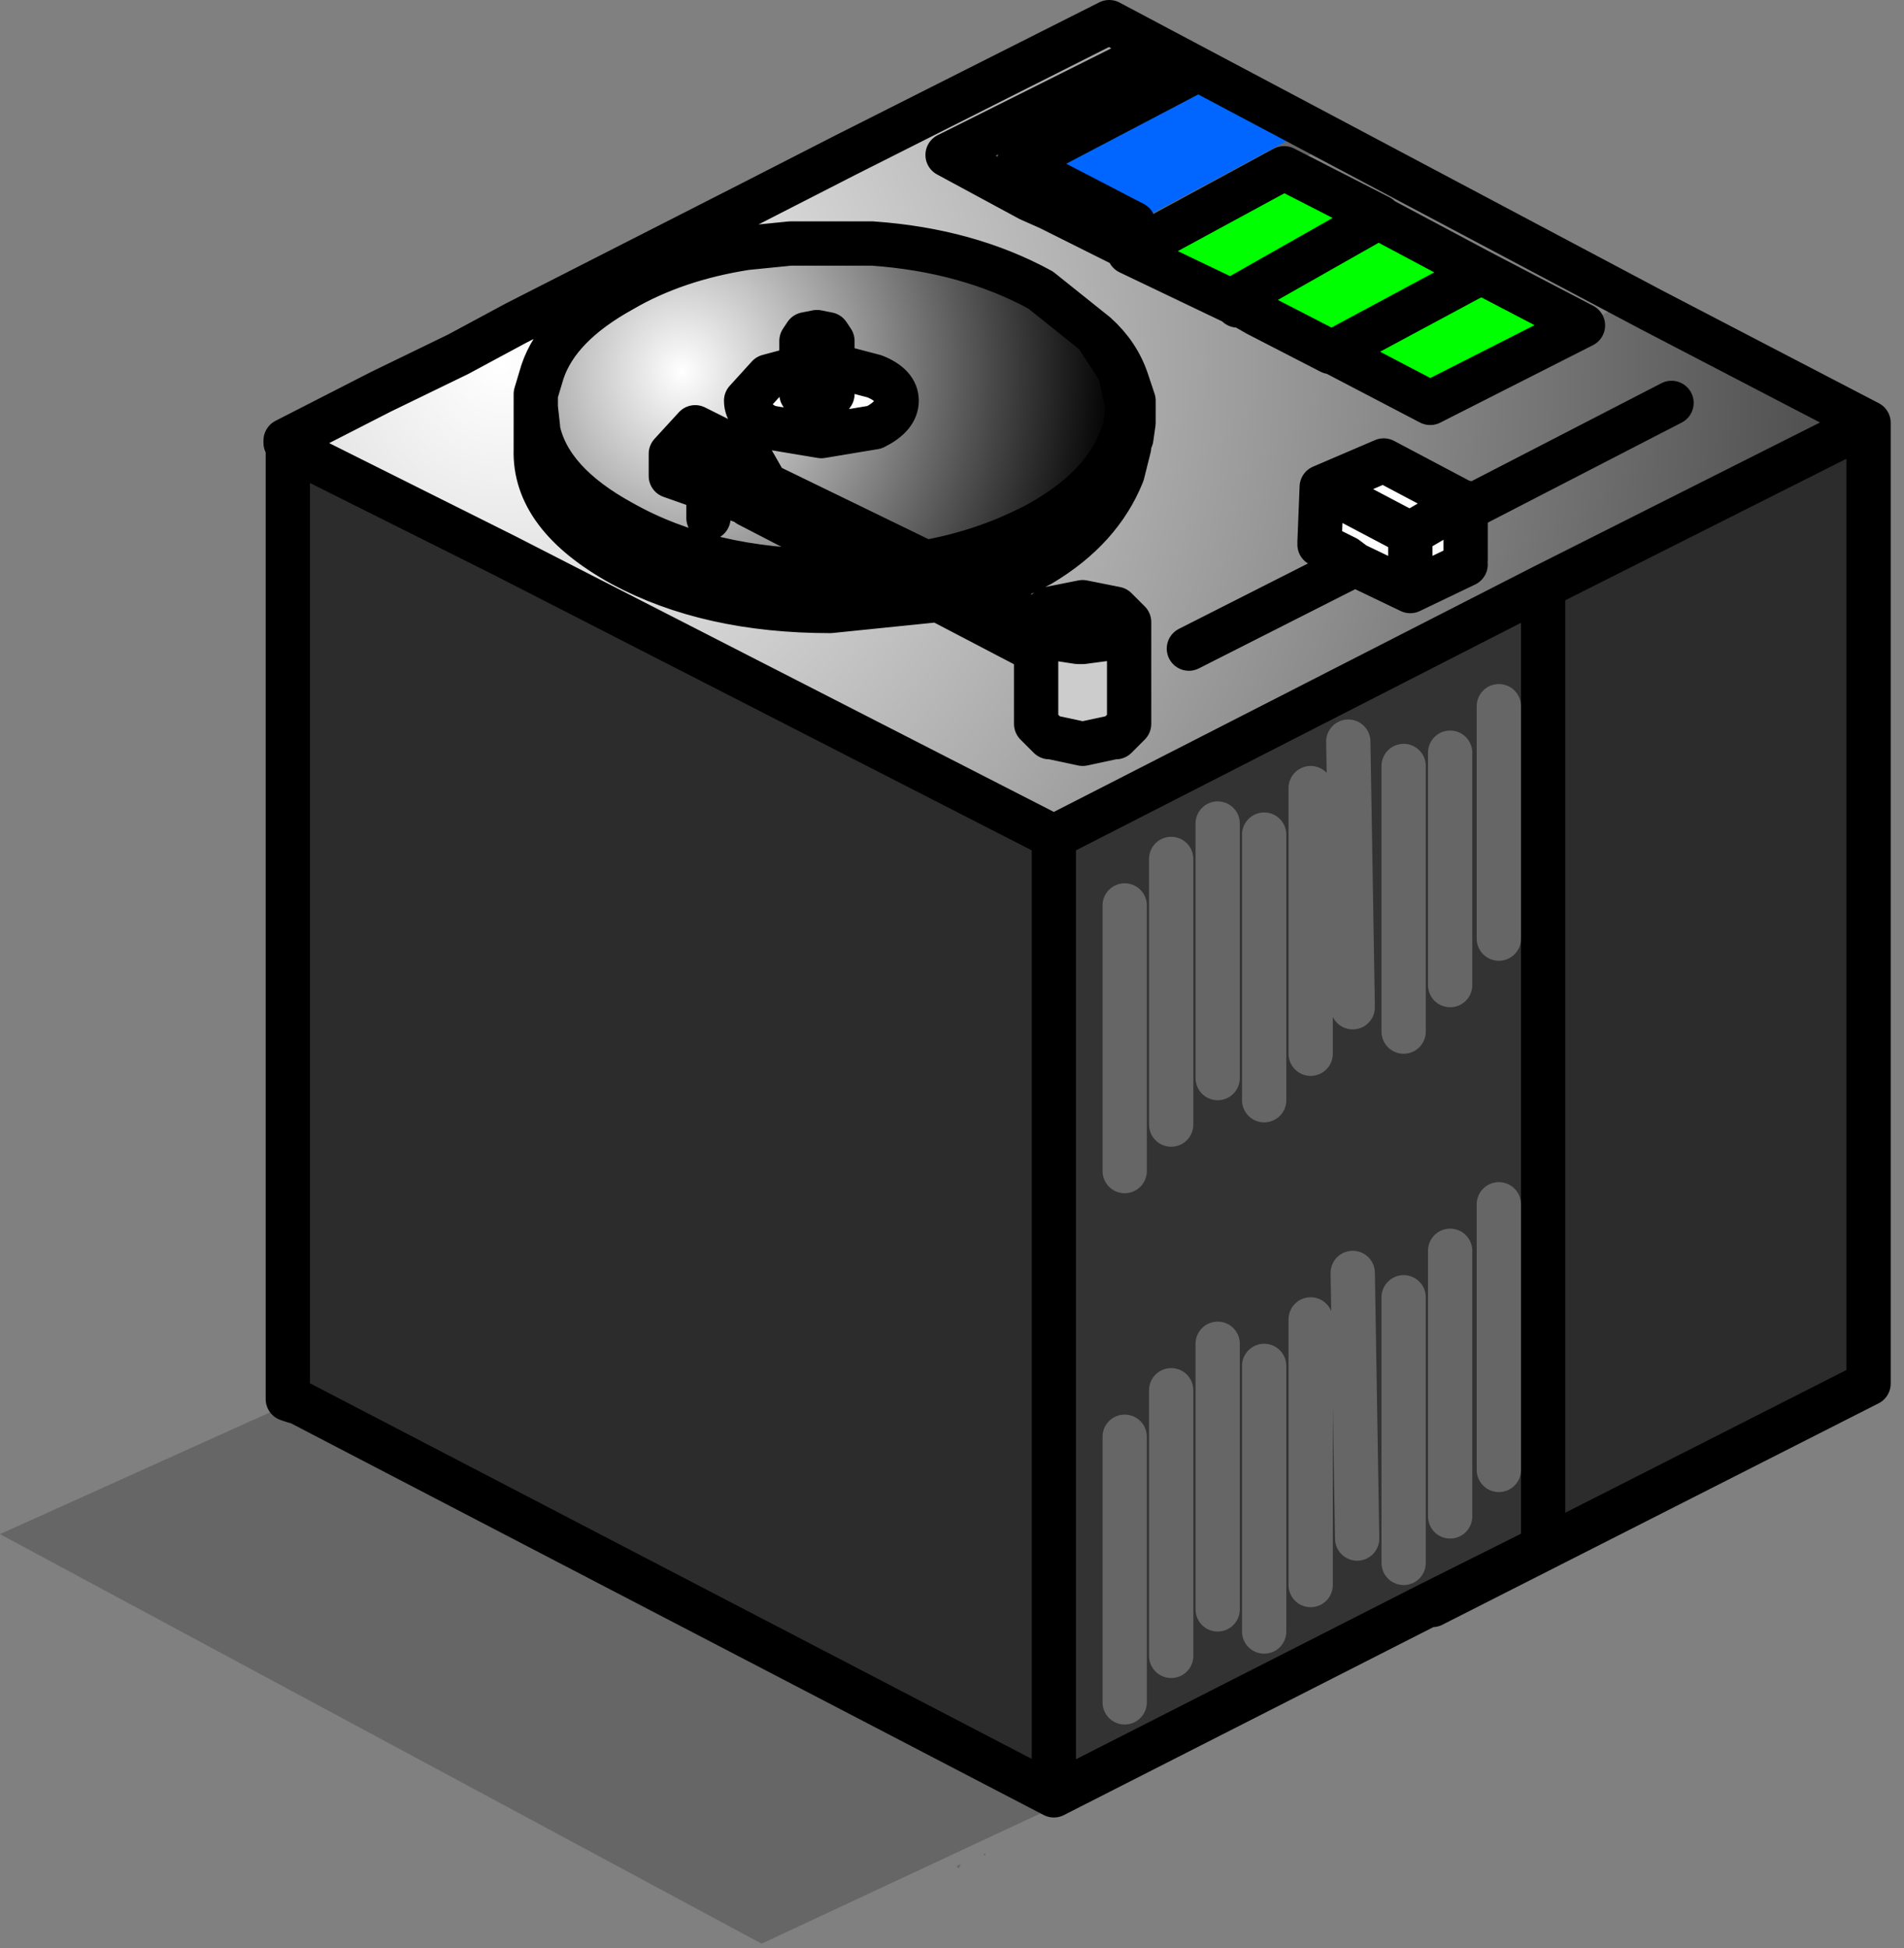 <?xml version="1.0" encoding="utf-8"?>
<svg version="1.1" id="Layer_1"
xmlns="http://www.w3.org/2000/svg"
xmlns:xlink="http://www.w3.org/1999/xlink"
xmlns:author="http://www.sothink.com"
width="43px" height="44px"
xml:space="preserve">
<rect width="100%" height="100%" fill="#808080" stroke="none"/>
<g id="503" transform="matrix(1, 0, 0, 1, 44.45, 42.85)">
<radialGradient
id="RadialGradID_1969" gradientUnits="userSpaceOnUse" gradientTransform="matrix(-0.053, 0, 0, -0.054, -33.15, -34.65)" spreadMethod ="pad" cx="0" cy="0" r="819.2" fx="0" fy="0" >
<stop  offset="0"  style="stop-color:#FFFFFF;stop-opacity:1" />
<stop  offset="1"  style="stop-color:#000000;stop-opacity:1" />
</radialGradient>
<path style="fill:url(#RadialGradID_1969) " d="M-20.65,-23.95L-33.05 -30.3L-37.95 -32.9L-37.95 -32.85L-38 -32.85L-38 -32.9L-35.85 -34L-34.1 -34.85L-32.8 -35.55L-27.5 -38.25L-25.35 -39.35L-19.4 -42.35L-18.35 -41.7L-23.05 -39.35L-21.2 -38.35L-20.75 -38.15L-18.95 -37.25L-18.95 -37.15L-16.65 -36.05L-16.55 -36L-16.5 -35.95L-16.4 -35.95L-16.05 -35.75L-14.4 -34.9L-14.35 -34.9L-12.15 -33.75L-8.7 -35.5L-7.6 -36.1L-7.15 -35.85L-2.25 -33.3L-9.6 -29.6L-20.65 -23.95M-11.35,-31.35L-11.35 -31.5L-11.4 -31.5L-11.5 -31.55L-13.2 -32.45L-14.6 -31.85L-14.65 -30.6L-14.65 -30.55L-14.05 -30.25L-13.85 -30.1L-12.6 -29.5L-11.35 -30.1L-11.35 -30.2L-11.35 -31.35M-32.35,-33.15L-32.35 -32.7Q-32.4 -31.2 -30.4 -30.1Q-28.45 -29.05 -25.7 -29.05L-23.25 -29.3L-21.05 -28.15L-21.05 -26.5L-20.75 -26.2L-20.7 -26.2L-20 -26.05L-19.3 -26.2L-19.25 -26.2L-18.95 -26.5L-18.95 -28.8L-19.25 -29.1L-20 -29.25L-20.75 -29.1L-20.95 -28.95L-21.05 -28.8L-22.35 -29.5Q-21.6 -29.75 -20.95 -30.1Q-19.6 -30.9 -19.1 -32.15L-18.95 -32.75L-19 -32.75L-18.95 -32.85L-19.05 -33.05L-19.05 -33.15L-19 -33.5L-19 -33.65L-19 -33.75L-19.05 -33.95L-19.15 -34.45L-19.7 -35.3L-20.95 -36.3Q-22.6 -37.2 -24.75 -37.35L-25.7 -37.35L-26.6 -37.35L-27.6 -37.25Q-29.2 -37 -30.4 -36.3Q-31.85 -35.5 -32.2 -34.45L-32.35 -33.95L-32.35 -33.65L-32.3 -33.2L-32.3 -33.15L-32.35 -33.15M-18.3,-31.35L-18.3 -31.6L-18.3 -31.35M-29.3,-32.1L-29.3 -32.6L-28.05 -32L-27.6 -31.5L-28.45 -31.8L-29.3 -32.1" />
<path style="fill:#666666;fill-opacity:1" d="M-18.85,-37.8L-14.95 -39.9L-14.4 -39.6L-15.45 -39.05L-18.95 -37.15L-18.95 -37.25L-20.75 -38.15L-21.2 -38.35L-23.05 -39.35L-18.35 -41.7L-17.45 -41.25L-21.45 -39.15L-18.85 -37.8M-23.55,-30.15Q-22.15 -30.4 -20.95 -31.05Q-19.55 -31.85 -19.15 -32.9L-19.05 -33.15L-19.05 -33.05L-18.95 -32.85L-19 -32.75L-18.95 -32.75L-19.1 -32.15Q-19.6 -30.9 -20.95 -30.1Q-21.6 -29.75 -22.35 -29.5L-23.55 -30.15M-23.25,-29.3L-25.7 -29.05Q-28.45 -29.05 -30.4 -30.1Q-32.4 -31.2 -32.35 -32.7L-32.35 -33.15L-32.3 -33.15Q-32.05 -31.95 -30.4 -31.05Q-28.45 -29.95 -25.7 -29.95L-24.65 -29.95L-23.25 -29.3" />
<path style="fill:#00FF00;fill-opacity:1" d="M-18.95,-37.15L-15.45 -39.05L-13.3 -37.95L-13.3 -37.9L-13.25 -37.9L-11 -36.7L-8.7 -35.5L-12.15 -33.75L-14.35 -34.9L-14.4 -34.9L-16.05 -35.75L-16.4 -35.95L-16.5 -35.95L-16.55 -36L-16.65 -36.05L-18.95 -37.15" />
<path style="fill:#0066FF;fill-opacity:1" d="M-21.45,-39.15L-17.45 -41.25L-14.95 -39.9L-18.85 -37.8L-21.45 -39.15" />
<path style="fill:#FFFFFF;fill-opacity:1" d="M-11.35,-30.2L-11.35 -30.1L-12.6 -29.5L-13.85 -30.1L-14.05 -30.25L-14.65 -30.55L-14.65 -30.6L-14.6 -31.85L-13.2 -32.45L-11.5 -31.55L-11.4 -31.5L-11.35 -31.5L-11.35 -31.35L-11.35 -30.2M-18.3,-31.6L-18.3 -31.35L-18.3 -31.6M-25.65,-34.6L-24.7 -34.35Q-24.2 -34.15 -24.2 -33.8Q-24.2 -33.45 -24.7 -33.2L-25.9 -33L-27.1 -33.2Q-27.6 -33.45 -27.6 -33.8L-27.1 -34.35L-26.35 -34.55L-26.35 -35.15L-26.25 -35.3L-26 -35.35L-25.75 -35.3L-25.65 -35.15L-25.65 -34.6" />
<radialGradient
id="RadialGradID_1970" gradientUnits="userSpaceOnUse" gradientTransform="matrix(0.012, 0, 0, 0.013, -29.05, -34.45)" spreadMethod ="pad" cx="0" cy="0" r="819.2" fx="0" fy="0" >
<stop  offset="0"  style="stop-color:#FFFFFF;stop-opacity:1" />
<stop  offset="1"  style="stop-color:#000000;stop-opacity:1" />
</radialGradient>
<path style="fill:url(#RadialGradID_1970) " d="M-27.15,-31.9L-27.55 -32.6L-28.75 -33.2L-29.3 -32.6L-29.3 -32.1L-28.45 -31.8L-27.6 -31.5L-27.55 -31.45L-24.65 -29.95L-25.7 -29.95Q-28.45 -29.95 -30.4 -31.05Q-32.05 -31.95 -32.3 -33.15L-32.3 -33.2L-32.35 -33.65L-32.35 -33.95L-32.2 -34.45Q-31.85 -35.5 -30.4 -36.3Q-29.2 -37 -27.6 -37.25L-26.6 -37.35L-25.7 -37.35L-24.75 -37.35Q-22.6 -37.2 -20.95 -36.3L-19.7 -35.3L-19.15 -34.45L-19.05 -33.95L-19 -33.75L-19 -33.65L-19 -33.5L-19.05 -33.15L-19.15 -32.9Q-19.55 -31.85 -20.95 -31.05Q-22.15 -30.4 -23.55 -30.15L-27.15 -31.9M-25.65,-35.15L-25.75 -35.3L-26 -35.35L-26.25 -35.3L-26.35 -35.15L-26.35 -34.55L-27.1 -34.35L-27.6 -33.8Q-27.6 -33.45 -27.1 -33.2L-25.9 -33L-24.7 -33.2Q-24.2 -33.45 -24.2 -33.8Q-24.2 -34.15 -24.7 -34.35L-25.65 -34.6L-25.65 -35.15" />
<path style="fill:#CCCCCC;fill-opacity:1" d="M-23.55,-30.15L-22.35 -29.5L-21.05 -28.8L-20.95 -28.95L-20.75 -29.1L-20 -29.25L-19.25 -29.1L-18.95 -28.8L-18.95 -26.5L-19.25 -26.2L-19.3 -26.2L-20 -26.05L-20.7 -26.2L-20.75 -26.2L-21.05 -26.5L-21.05 -28.15L-23.25 -29.3L-24.65 -29.95L-27.55 -31.45L-27.6 -31.5L-28.05 -32L-29.3 -32.6L-28.75 -33.2L-27.55 -32.6L-27.15 -31.9L-23.55 -30.15" />
<path style="fill:#2C2C2C;fill-opacity:1" d="M-9.6,-7.9L-9.6 -29.6L-2.25 -33.3L-2.25 -11.6L-12.1 -6.6L-12.1 -6.65L-9.6 -7.9M-37.75,-11.2L-37.8 -11.2L-37.95 -11.25L-37.95 -32.75L-37.95 -32.85L-37.95 -32.9L-33.05 -30.3L-20.65 -23.95L-20.65 -2.3L-37.75 -11.2" />
<path style="fill:#333333;fill-opacity:1" d="M-20.65,-23.95L-9.6 -29.6L-9.6 -7.9L-12.1 -6.65L-20.65 -2.3L-20.65 -23.95" />
<path style="fill:#000000;fill-opacity:0.2" d="M-20.65,-2.3L-20.65 -2.25L-20.6 -2.25L-20.55 -2.3L-20.55 -2.25L-20.4 -2.2L-20.4 -2.15L-27.25 1.05L-44.45 -8.2L-37.8 -11.2L-37.75 -11.2L-20.65 -2.3M-22.85,-0.7L-22.75 -0.75L-22.8 -0.65L-22.85 -0.7M-22.2,-0.95L-22.25 -0.95L-22.2 -1L-22.2 -0.95" />
<path style="fill:none;stroke-width:1;stroke-linecap:round;stroke-linejoin:round;stroke-miterlimit:3;stroke:#000000;stroke-opacity:1" d="M-37.8,-11.2L-37.95 -11.25L-37.95 -32.75L-38 -32.85L-38 -32.9L-35.85 -34L-34.1 -34.85L-32.8 -35.55L-27.5 -38.25L-25.35 -39.35L-19.4 -42.35L-7.15 -35.85L-2.25 -33.3L-2.25 -11.6L-12.1 -6.6M-9.6,-29.6L-9.6 -7.9L-12.1 -6.65L-20.65 -2.3L-20.65 -23.95M-18.35,-41.7L-23.05 -39.35L-21.2 -38.35L-20.75 -38.15L-18.95 -37.25L-18.95 -37.15L-15.45 -39.05L-13.3 -37.95L-13.3 -37.9L-13.25 -37.9L-11 -36.7L-8.7 -35.5M-14.35,-34.9L-14.4 -34.9L-14.35 -34.9L-12.15 -33.75L-8.7 -35.5M-14.65,-30.6L-14.6 -31.85L-13.2 -32.45L-11.5 -31.55L-11.4 -31.5L-11.35 -31.5L-11.35 -31.35L-6.7 -33.75M-14.35,-34.9L-11 -36.7M-18.95,-37.15L-16.65 -36.05L-16.55 -36L-16.5 -35.95L-16.4 -35.95L-16.05 -35.75L-14.4 -34.9M-20.95,-28.95L-20.75 -29.1L-20 -29.25L-19.25 -29.1L-18.95 -28.8L-18.95 -26.5L-19.25 -26.2L-19.3 -26.2L-20 -26.05L-20.7 -26.2L-20.75 -26.2L-21.05 -26.5L-21.05 -28.15L-23.25 -29.3L-25.7 -29.05Q-28.45 -29.05 -30.4 -30.1Q-32.4 -31.2 -32.35 -32.7L-32.35 -33.15L-32.35 -33.45L-32.35 -33.65L-32.35 -33.95L-32.2 -34.45Q-31.85 -35.5 -30.4 -36.3Q-29.2 -37 -27.6 -37.25L-26.6 -37.35L-25.7 -37.35L-24.75 -37.35Q-22.6 -37.2 -20.95 -36.3L-19.7 -35.3Q-19.2 -34.85 -19 -34.25L-18.85 -33.8L-18.85 -33.65L-18.85 -33.5L-18.85 -33.3L-18.9 -32.95L-18.95 -32.9L-18.95 -32.85L-18.95 -32.75L-19.1 -32.15Q-19.6 -30.9 -20.95 -30.1Q-21.6 -29.75 -22.35 -29.5L-21.05 -28.8L-21.05 -28.15M-19.7,-35.3L-19.15 -34.45L-19.05 -33.95L-19 -33.75L-19 -33.65L-19 -33.5L-19.05 -33.15L-19.05 -33.05L-18.95 -32.85M-19.05,-33.15L-19.15 -32.9Q-19.55 -31.85 -20.95 -31.05Q-22.15 -30.4 -23.55 -30.15L-22.35 -29.5M-18.95,-28.8L-19.25 -28.45L-20 -28.35L-20.1 -28.35L-20.75 -28.45L-21.05 -28.8M-14.6,-31.85L-12.8 -30.9L-12.6 -30.8L-11.4 -31.5M-11.35,-30.1L-12.6 -29.5L-13.85 -30.1L-14.05 -30.25L-14.65 -30.55M-13.85,-30.1L-17.6 -28.2M-12.6,-29.5L-12.6 -30.8M-11.35,-31.35L-11.35 -30.2M-33.05,-30.3L-20.65 -23.95L-9.6 -29.6L-2.25 -33.3M-16.65,-36.05L-13.3 -37.95M-32.35,-33.65L-32.3 -33.2L-32.35 -33.45M-32.3,-33.2L-32.3 -33.15Q-32.05 -31.95 -30.4 -31.05Q-28.45 -29.95 -25.7 -29.95L-24.65 -29.95L-27.55 -31.45L-27.6 -31.5L-28.45 -31.8L-28.45 -31.15M-33.05,-30.3L-37.95 -32.75L-37.95 -32.85L-38 -32.85M-37.95,-32.85L-37.95 -32.9M-26.35,-34.55L-27.1 -34.35L-27.6 -33.8Q-27.6 -33.45 -27.1 -33.2L-25.9 -33L-24.7 -33.2Q-24.2 -33.45 -24.2 -33.8Q-24.2 -34.15 -24.7 -34.35L-25.65 -34.6L-25.65 -33.95L-25.75 -33.8L-26 -33.75L-26.25 -33.8L-26.35 -33.95L-26.35 -34.55L-26.35 -35.15L-26.25 -35.3L-26 -35.35L-25.75 -35.3L-25.65 -35.15L-25.65 -34.6M-25.65,-35.15L-25.75 -35L-26 -34.9L-26.25 -35L-26.35 -35.15M-27.6,-31.5L-28.05 -32L-29.3 -32.6L-29.3 -32.1L-28.45 -31.8M-23.55,-30.15L-27.15 -31.9L-27.55 -32.6L-28.75 -33.2L-29.3 -32.6M-27.15,-31.9L-27.55 -31.45M-24.65,-29.95L-23.25 -29.3M-20.65,-2.3L-37.75 -11.2M-17.45,-41.25L-21.45 -39.15L-18.85 -37.8" />
<path style="fill:none;stroke-width:1;stroke-linecap:round;stroke-linejoin:round;stroke-miterlimit:3;stroke:#666666;stroke-opacity:1" d="M-15.9,-18L-15.9 -24M-19.05,-16.4L-19.05 -22.4M-18,-17.45L-18 -23.45M-16.95,-18.5L-16.95 -24.25M-15.9,-6L-15.9 -12M-19.05,-4.4L-19.05 -10.4M-18,-5.45L-18 -11.45M-13.8,-8.1L-13.9 -14.1M-12.75,-7.55L-12.75 -13.55M-10.6,-9.65L-10.6 -15.65M-14.85,-7.05L-14.85 -13.05M-16.95,-6.5L-16.95 -12.5M-11.7,-8.6L-11.7 -14.6M-13.9,-20.1L-14 -26.1M-12.75,-19.55L-12.75 -25.55M-11.7,-20.6L-11.7 -25.85M-10.6,-21.65L-10.6 -26.9M-14.85,-19.05L-14.85 -25.05" />
</g>
</svg>
